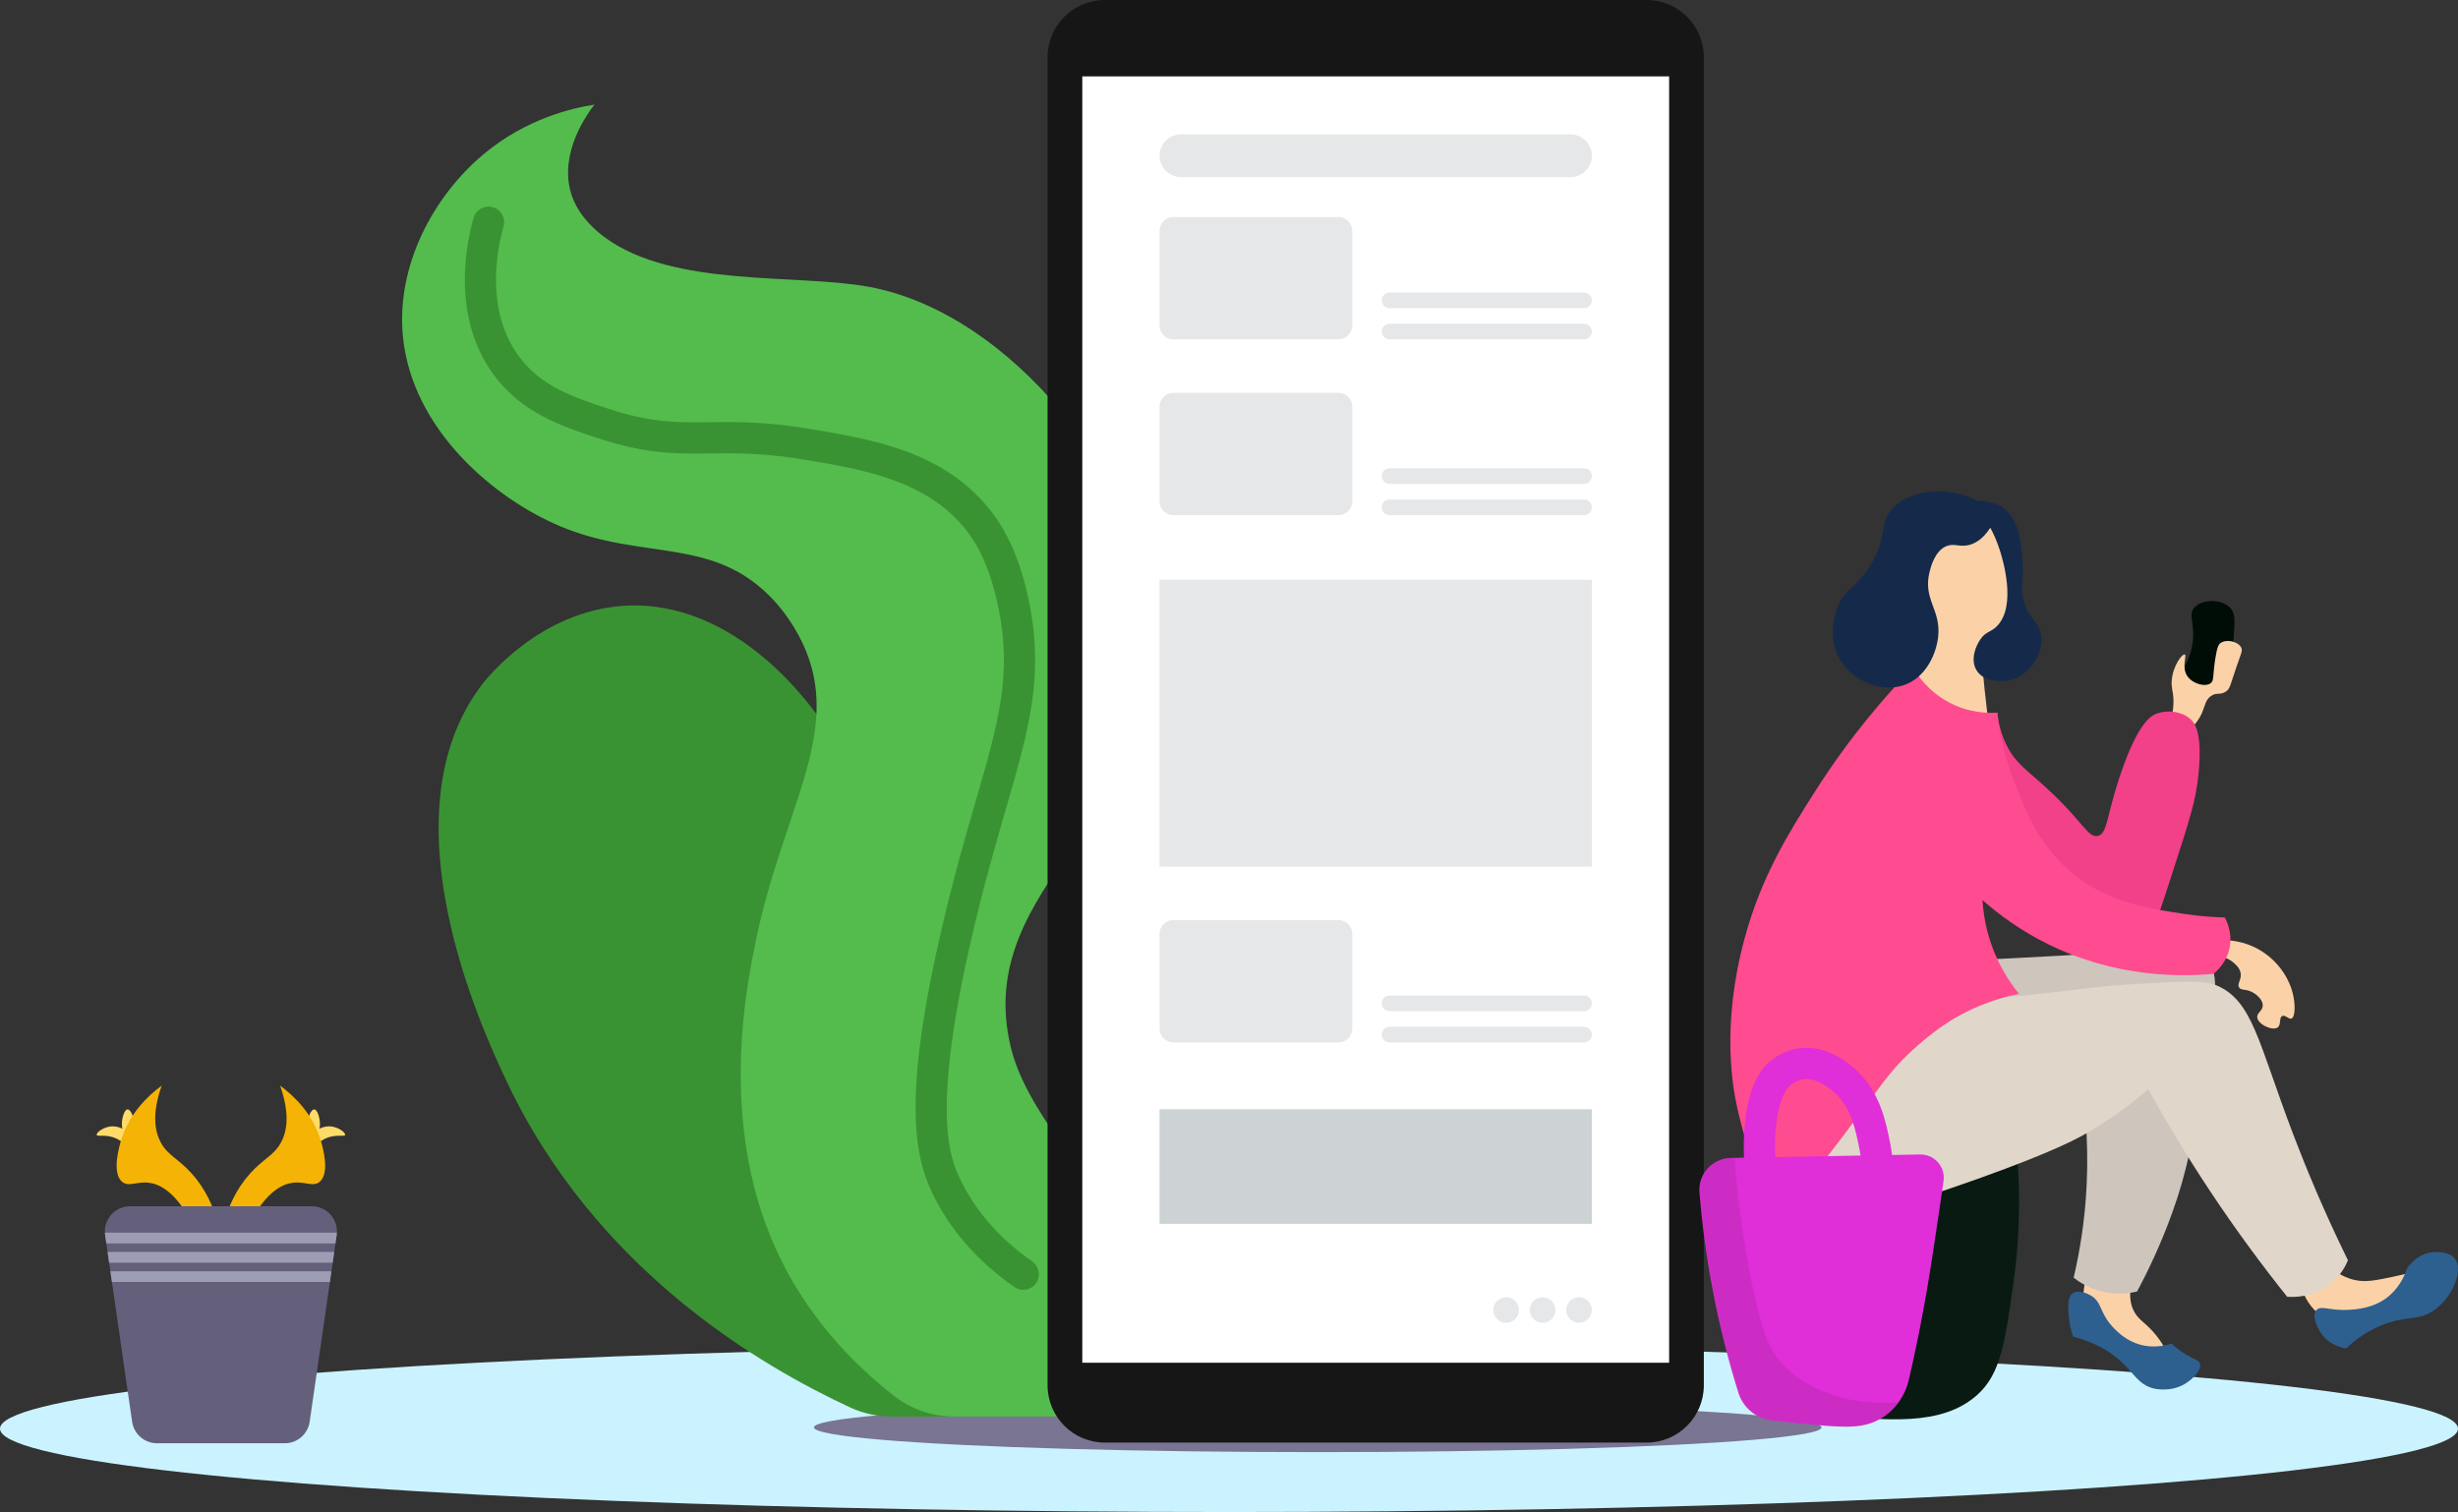 <?xml version="1.0" encoding="utf-8"?>
<!-- Generator: Adobe Illustrator 19.0.0, SVG Export Plug-In . SVG Version: 6.00 Build 0)  -->
<svg version="1.1" id="Layer_1" xmlns="http://www.w3.org/2000/svg" xmlns:xlink="http://www.w3.org/1999/xlink" x="0px" y="0px"
	 width="471.925px" height="290.333px" viewBox="0 0 471.925 290.333"
	 style="enable-background:new 0 0 471.925 290.333;" xml:space="preserve">
<rect x="0" y="0" width="471.925" height="290.333" fill="#333333" stroke="none"/>
<style type="text/css">
	.st0{fill:#CBF3FF;}
	.st1{fill:#797592;}
	.st2{fill:#3A9332;}
	.st3{fill:#53BC4D;}
	.st4{fill:#161616;}
	.st5{fill:#FFFFFF;}
	.st6{fill:#E5E7E9;}
	.st7{fill:#CDD2D5;}
	.st8{fill:#FFDC6A;}
	.st9{fill:#F5B305;}
	.st10{fill:#64607C;}
	.st11{fill:#9D9CB5;}
	.st12{fill:#081A11;}
	.st13{fill:#FBD2A8;}
	.st14{fill:#2D608E;}
	.st15{fill:#000D06;}
	.st16{fill:#CEC5BC;}
	.st17{fill:#E0D6CA;}
	.st18{fill:#F24089;}
	.st19{fill:#FF4B8F;}
	.st20{fill:#152A4A;}
	.st21{fill:#E02ED8;}
	.st22{opacity:0.1;fill:#1E1F13;}
</style>
<g id="XMLID_69_">
	<ellipse id="XMLID_106_" class="st0" cx="235.963" cy="274.324" rx="235.963" ry="16.01"/>
	<ellipse id="XMLID_109_" class="st1" cx="253.001" cy="274.083" rx="96.731" ry="4.75"/>
	<g id="XMLID_13_">
		<g id="XMLID_31_">
			<path id="XMLID_71_" class="st2" d="M185.504,272c-4.96-5.271-11.76-13.92-16.375-26.167
				c-0.982-2.606-5.247-14.351-5-30.5c0.187-12.205,2.761-14.552,4-26.333
				c0.826-7.858,2.612-24.842-4.667-40.667c-6.502-14.135-23.038-33.437-43.833-32
				c-16.003,1.106-26.167,13.916-27,15c-19.345,25.15,0.134,66.688,4.5,76
				c17.201,36.68,49.256,55.1,66.075,62.908
				c2.511,1.165,5.243,1.759,8.011,1.759H185.504z"/>
		</g>
		<g id="XMLID_10_">
			<path id="XMLID_70_" class="st3" d="M228.463,250.667c-21.078-25.588-31.616-38.382-34.333-49.333
				c-7.939-31.996,30.831-44.953,27.75-81.5c-2.319-27.511-27.618-59.682-55-64.75
				c-13.981-2.587-37.554,0.216-50.75-9.5c-4.807-3.54-6.107-7.172-6.5-8.5
				c-2.329-7.86,3.249-15.384,4.5-17c-4.376,0.693-13.097,2.704-21.25,9.5
				c-9.627,8.024-16.933,21.444-15.5,35.25c1.839,17.716,17.533,30.935,30.25,36.25
				c15.898,6.644,29.321,1.844,40.75,14c0.848,0.902,3.628,3.964,5.75,8.5
				c7.894,16.878-3.806,31.769-9,57c-1.787,8.678-7.081,34.395,3.5,58.5
				c5.907,13.458,15.182,22.812,23.012,28.939c3.318,2.596,7.422,3.977,11.635,3.977
				h63.865C242.536,267.051,235.968,259.778,228.463,250.667z"/>
		</g>
		<g id="XMLID_22_">
			<path id="XMLID_72_" class="st2" d="M196.46,247.666c-0.594,0-1.193-0.176-1.716-0.541
				c-7.023-4.91-12.288-10.903-15.646-17.813
				c-3.581-7.366-5.843-18.683,1.777-51.327
				c2.272-9.735,4.498-17.418,6.461-24.196
				c4.363-15.064,6.997-24.157,4.354-37.105
				c-2.017-9.88-5.482-14.062-6.621-15.436
				c-7.561-9.125-19.713-11.16-30.436-12.955
				c-8.066-1.351-13.539-1.288-18.369-1.229
				c-6.503,0.079-12.123,0.144-21.322-2.879
				c-6.952-2.284-14.833-4.873-20.243-12.34
				c-7.951-10.974-5.301-24.628-3.792-29.989c0.448-1.595,2.108-2.526,3.7-2.075
				c1.595,0.449,2.524,2.105,2.075,3.7c-1.272,4.521-3.539,15.992,2.875,24.844
				c4.271,5.894,10.579,7.966,17.257,10.16c8.251,2.711,13.161,2.656,19.378,2.58
				c5.078-0.059,10.836-0.127,19.431,1.311
				c11.755,1.968,25.079,4.199,34.064,15.045
				c3.743,4.517,6.32,10.426,7.879,18.064
				c2.939,14.396-0.008,24.571-4.47,39.974
				c-1.943,6.708-4.145,14.311-6.382,23.891
				c-8.187,35.072-4.159,43.358-2.223,47.341c2.907,5.98,7.512,11.201,13.688,15.519
				c1.358,0.949,1.689,2.82,0.74,4.178
				C198.338,247.22,197.407,247.666,196.46,247.666z"/>
		</g>
	</g>
	<g id="XMLID_1_">
		<g id="XMLID_4_">
			<path id="XMLID_67_" class="st4" d="M316.129,0h-104c-6.075,0-11,4.925-11,11v255c0,6.075,4.925,11,11,11h104
				c6.075,0,11-4.925,11-11V11C327.129,4.925,322.204,0,316.129,0z"/>
		</g>
		<g id="XMLID_6_">
			<rect id="XMLID_66_" x="207.796" y="14.667" class="st5" width="112.667" height="247"/>
		</g>
		<g id="XMLID_5_">
			<path id="XMLID_65_" class="st6" d="M301.535,34H226.724c-2.261,0-4.095-1.833-4.095-4.095
				v-0c0-2.261,1.833-4.095,4.095-4.095H301.535c2.261,0,4.095,1.833,4.095,4.095
				v0C305.629,32.167,303.796,34,301.535,34z"/>
		</g>
		<g id="XMLID_19_">
			<rect id="XMLID_64_" x="222.629" y="213" class="st7" width="83" height="22"/>
		</g>
		<g id="XMLID_3_">
			<g id="XMLID_44_">
				<g id="XMLID_47_">
					<path id="XMLID_63_" class="st6" d="M256.963,65.167h-31.667
						c-1.473,0-2.667-1.194-2.667-2.667V44.333c0-1.473,1.194-2.667,2.667-2.667
						h31.667c1.473,0,2.667,1.194,2.667,2.667V62.5
						C259.629,63.973,258.435,65.167,256.963,65.167z"/>
				</g>
			</g>
			<g id="XMLID_32_">
				<g id="XMLID_40_">
					<path id="XMLID_61_" class="st6" d="M304.129,65.167h-37.333c-0.828,0-1.5-0.672-1.5-1.5v-0
						c0-0.828,0.672-1.5,1.5-1.5h37.333c0.828,0,1.5,0.672,1.5,1.5v0
						C305.629,64.495,304.958,65.167,304.129,65.167z"/>
				</g>
			</g>
			<g id="XMLID_16_">
				<g id="XMLID_23_">
					<path id="XMLID_60_" class="st6" d="M304.129,59.167h-37.333c-0.828,0-1.5-0.672-1.5-1.5v-0
						c0-0.828,0.672-1.5,1.5-1.5h37.333c0.828,0,1.5,0.672,1.5,1.5v0
						C305.629,58.495,304.958,59.167,304.129,59.167z"/>
				</g>
			</g>
		</g>
		<g id="XMLID_11_">
			<g id="XMLID_43_">
				<g id="XMLID_46_">
					<path id="XMLID_59_" class="st6" d="M256.963,98.917h-31.667
						c-1.473,0-2.667-1.194-2.667-2.667V78.083c0-1.473,1.194-2.667,2.667-2.667
						h31.667c1.473,0,2.667,1.194,2.667,2.667v18.167
						C259.629,97.723,258.435,98.917,256.963,98.917z"/>
				</g>
			</g>
			<g id="XMLID_39_">
				<g id="XMLID_41_">
					<path id="XMLID_58_" class="st6" d="M304.129,98.917h-37.333c-0.828,0-1.5-0.672-1.5-1.5v-0
						c0-0.828,0.672-1.5,1.5-1.5h37.333c0.828,0,1.5,0.672,1.5,1.5v0
						C305.629,98.245,304.958,98.917,304.129,98.917z"/>
				</g>
			</g>
			<g id="XMLID_36_">
				<g id="XMLID_38_">
					<path id="XMLID_57_" class="st6" d="M304.129,92.917h-37.333c-0.828,0-1.5-0.672-1.5-1.5v-0
						c0-0.828,0.672-1.5,1.5-1.5h37.333c0.828,0,1.5,0.672,1.5,1.5v0
						C305.629,92.245,304.958,92.917,304.129,92.917z"/>
				</g>
			</g>
		</g>
		<g id="XMLID_45_">
			<g id="XMLID_34_">
				<g id="XMLID_35_">
					<path id="XMLID_56_" class="st6" d="M256.963,200.167h-31.667
						c-1.473,0-2.667-1.194-2.667-2.667V179.333c0-1.473,1.194-2.667,2.667-2.667
						h31.667c1.473,0,2.667,1.194,2.667,2.667v18.167
						C259.629,198.973,258.435,200.167,256.963,200.167z"/>
				</g>
			</g>
			<g id="XMLID_30_">
				<g id="XMLID_33_">
					<path id="XMLID_55_" class="st6" d="M304.129,200.167h-37.333c-0.828,0-1.5-0.672-1.5-1.5l0,0
						c0-0.828,0.672-1.5,1.5-1.5h37.333c0.828,0,1.5,0.672,1.5,1.5l0,0
						C305.629,199.495,304.958,200.167,304.129,200.167z"/>
				</g>
			</g>
			<g id="XMLID_28_">
				<g id="XMLID_29_">
					<path id="XMLID_54_" class="st6" d="M304.129,194.167h-37.333c-0.828,0-1.5-0.672-1.5-1.5l0,0
						c0-0.828,0.672-1.5,1.5-1.5h37.333c0.828,0,1.5,0.672,1.5,1.5l0,0
						C305.629,193.495,304.958,194.167,304.129,194.167z"/>
				</g>
			</g>
		</g>
		<g id="XMLID_62_">
			<rect id="XMLID_53_" x="222.629" y="111.333" class="st6" width="83" height="55.083"/>
		</g>
		<g id="XMLID_12_">
			<circle id="XMLID_52_" class="st6" cx="303.171" cy="251.542" r="2.458"/>
		</g>
		<g id="XMLID_17_">
			<circle id="XMLID_51_" class="st6" cx="296.171" cy="251.542" r="2.458"/>
		</g>
		<g id="XMLID_18_">
			<circle id="XMLID_50_" class="st6" cx="289.171" cy="251.542" r="2.458"/>
		</g>
	</g>
	<g id="XMLID_165_">
		<g id="XMLID_157_">
			<g id="XMLID_95_">
				<g id="XMLID_91_">
					<path id="XMLID_49_" class="st8" d="M59.952,220.662c0.716-0.884,1.784-1.886,3.289-2.33
						c1.638-0.483,2.905-0.043,3.015-0.411c0.13-0.433-1.422-1.681-3.152-1.645
						c-1.246,0.026-2.911,0.726-3.358,2.227
						C59.46,219.464,59.8,220.329,59.952,220.662z"/>
				</g>
				<g id="XMLID_88_">
					<path id="XMLID_48_" class="st8" d="M60.431,218.743c0.354-0.489,0.983-1.513,0.994-2.878
						c0.01-1.259-0.506-2.823-1.096-2.844c-0.56-0.02-1.187,1.35-1.234,2.536
						C59.031,217.212,60.104,218.405,60.431,218.743z"/>
				</g>
				<g id="XMLID_87_">
					<path class="st9" d="M43.23,234.094c0.685-2.323,2.012-5.671,4.797-8.772
						c2.599-2.895,4.53-3.416,5.894-5.894c1.087-1.976,1.862-5.285-0.137-10.965
						c2.622,1.935,6.261,5.355,7.812,10.554c0.287,0.963,1.877,6.291-0.274,7.949
						c-1.269,0.979-2.767-0.147-5.071,0.137c-2.065,0.255-4.85,1.652-7.812,6.853
						C46.703,234.002,44.967,234.048,43.23,234.094z"/>
				</g>
			</g>
			<g id="XMLID_162_">
				<g id="XMLID_86_">
					<path id="XMLID_42_" class="st8" d="M24.872,220.662c-0.716-0.884-1.784-1.886-3.289-2.33
						c-1.638-0.483-2.905-0.043-3.015-0.411c-0.13-0.433,1.422-1.681,3.152-1.645
						c1.246,0.026,2.911,0.726,3.358,2.227
						C25.364,219.464,25.024,220.329,24.872,220.662z"/>
				</g>
				<g id="XMLID_170_">
					<path id="XMLID_37_" class="st8" d="M24.392,218.743c-0.354-0.489-0.983-1.513-0.994-2.878
						c-0.01-1.259,0.506-2.823,1.096-2.844c0.56-0.02,1.187,1.35,1.234,2.536
						C25.793,217.212,24.72,218.405,24.392,218.743z"/>
				</g>
				<g id="XMLID_163_">
					<path class="st9" d="M41.593,234.094c-0.685-2.323-2.012-5.671-4.797-8.772
						c-2.599-2.895-4.53-3.416-5.894-5.894c-1.087-1.976-1.862-5.285,0.137-10.965
						c-2.622,1.935-6.261,5.355-7.812,10.554c-0.287,0.963-1.877,6.291,0.274,7.949
						c1.269,0.979,2.767-0.147,5.071,0.137c2.065,0.255,4.85,1.652,7.812,6.853
						C38.121,234.002,39.857,234.048,41.593,234.094z"/>
				</g>
			</g>
		</g>
		<g id="XMLID_164_">
			<g id="XMLID_85_">
				<path id="XMLID_9_" class="st10" d="M54.68,277.13H30.144c-2.399,0-4.434-1.762-4.777-4.136
					l-5.183-35.85c-0.421-2.91,1.837-5.518,4.777-5.518h34.902
					c2.941,0,5.198,2.607,4.777,5.518l-5.183,35.85
					C59.114,275.368,57.079,277.13,54.68,277.13z"/>
			</g>
			<g id="XMLID_90_">
				<path id="XMLID_8_" class="st11" d="M20.144,236.698c0.008,0.148,0.018,0.297,0.04,0.447
					l0.233,1.609h43.991l0.233-1.609c0.022-0.15,0.032-0.299,0.04-0.447H20.144z"
					/>
			</g>
			<g id="XMLID_93_">
				<polygon id="XMLID_7_" class="st11" points="21.486,246.155 63.337,246.155 63.635,244.099 
					21.189,244.099 				"/>
			</g>
			<g id="XMLID_92_">
				<polygon id="XMLID_2_" class="st11" points="20.951,242.454 63.872,242.454 64.17,240.398 
					20.654,240.398 				"/>
			</g>
		</g>
	</g>
	<g id="XMLID_103_">
		<path id="XMLID_15_" class="st12" d="M348.296,215.5c15.31-4.036,26.699-7.038,34-1
			c1.514,1.253,3.598,3.511,5,7.667c0.456,5.538,0.707,13.792-0.667,23.667
			c-1.665,11.973-2.498,17.959-7,22c-6.789,6.094-17.426,4.99-30.167,3.667
			c-5.745-0.596-7.36-1.404-8.333-2c-7.225-4.426-7.887-14.851-8.5-24.5
			c-0.643-10.117-1.251-19.687,5-25.333C338.367,219,339.968,217.696,348.296,215.5
			z"/>
		<g id="XMLID_20_">
			<path id="XMLID_99_" class="st13" d="M400.713,242.75c-0.361,2.833-0.722,5.667-1.083,8.5
				c0.685,1.473,3.111,6.206,8.667,8.833c3.61,1.707,6.93,1.764,8.667,1.667
				c-0.497-1.356-1.366-3.285-2.917-5.25c-1.894-2.4-3.206-2.827-4.167-4.417
				c-0.977-1.617-1.55-4.37,0.417-9.333
				C407.102,242.75,403.907,242.75,400.713,242.75z"/>
			<path id="XMLID_98_" class="st14" d="M401.546,248.833c1.717,1.08,1.588,2.457,3,4.583
				c0.317,0.477,2.486,3.651,6.25,4.75c0.961,0.281,3.198,0.768,6.167-0.167
				c0.605,0.579,1.604,1.445,3,2.25c1.494,0.862,2.203,0.938,2.417,1.583
				c0.401,1.208-1.392,3.017-2.917,3.917c-2.842,1.678-5.911,0.881-6.083,0.833
				c-2.873-0.793-3.616-2.866-6.25-5.25c-1.782-1.613-4.6-3.522-9.083-4.667
				c-0.305-0.836-0.692-2.129-0.833-3.75c-0.167-1.91-0.335-3.833,0.75-4.583
				C398.967,247.639,400.616,248.248,401.546,248.833z"/>
			<path id="XMLID_101_" class="st13" d="M441.546,245.833c0.109,0.683,0.814,4.698,4.5,7.083
				c2.329,1.507,4.671,1.602,5.667,1.583c2.634-0.53,8.87-2.192,13.083-7.75
				c0.943-1.244,1.643-2.496,2.167-3.667c-1.954,0.679-4.364,1.403-7.167,2
				c-3.745,0.798-5.662,1.186-7.833,0.667c-1.199-0.287-3.65-1.109-6.083-3.917
				C444.435,243.167,442.991,244.5,441.546,245.833z"/>
			<path id="XMLID_100_" class="st14" d="M450.463,258.917c1.304-1.251,3.458-3.037,6.5-4.333
				c4.989-2.125,7.323-0.782,10.5-3.083c3.441-2.492,5.509-7.547,3.917-9.75
				c-1.059-1.465-3.512-1.355-4-1.333c-3.252,0.146-5.055,2.863-5.25,3.167
				c-0.536,1.601-1.671,4.029-4.083,5.75c-2.658,1.896-5.678,2.084-7,2.167
				c-3.738,0.233-5.491-0.95-6.333,0.083c-0.885,1.086,0.175,3.468,1.167,4.75
				C447.466,258.385,449.802,258.818,450.463,258.917z"/>
			<path id="XMLID_27_" class="st15" d="M421.296,116.667c-1.281,1.461,0.21,2.999-0.333,6.833
				c-0.662,4.668-3.406,6.16-2.5,8c0.875,1.777,4.474,2.503,6.833,1.333
				c2.941-1.458,3.215-5.497,3.667-12.167c0.126-1.858,0.065-2.958-0.667-3.833
				C426.735,114.965,422.806,114.944,421.296,116.667z"/>
			<path id="XMLID_21_" class="st13" d="M416.463,139.167c0.404-1.074,0.865-2.693,0.833-4.667
				c-0.03-1.824-0.453-2.305-0.333-3.833c0.224-2.85,2.012-5.165,2.5-5
				c0.466,0.158-0.677,2.439,0.5,4.167c1.015,1.49,3.47,2.149,4.5,1.333
				c0.637-0.504,0.344-1.268,0.833-4.5c0.386-2.55,0.699-2.941,1-3.167
				c1.12-0.839,3.382-0.367,4,0.833c0.31,0.603,0.026,1.038-0.833,3.5
				c-1.283,3.679-1.243,4.415-2.167,5c-1.091,0.691-1.748,0.044-2.833,0.833
				c-1.041,0.758-1.094,1.833-1.667,3.167c-0.491,1.145-1.446,2.67-3.5,4.167
				C418.352,140.389,417.407,139.778,416.463,139.167z"/>
			<path id="XMLID_89_" class="st13" d="M367.629,107.583c-2.967,5.273-2.858,10.333-2.75,13.5
				c0.174,5.109,0.37,10.836,4.75,14.667c4.442,3.885,10.402,3.383,12.167,3.167
				c-0.212-1.686-0.474-3.867-0.75-6.417c-0.646-5.967-0.596-6.839-0.083-7.833
				c1.439-2.79,4.186-2.012,5.667-4.833c0.488-0.93,0.427-1.466-0.083-7.417
				c-0.488-5.701-0.595-7.104-1.417-9.25c-0.727-1.898-1.351-3.461-2.917-4.25
				c-1.897-0.956-4.017-0.193-5.417,0.333
				C371.597,101.205,368.692,105.695,367.629,107.583z"/>
			<path id="XMLID_96_" class="st16" d="M374.796,184.5c15.563-0.585,27.527-1.377,35.667-2
				c6.111-0.468,10.547-0.877,13.333,2c1.692,1.748,2.626,4.553-0.833,23.5
				c-2.084,11.413-3.18,17.271-5.833,24.667c-2.272,6.331-4.769,11.5-6.833,15.333
				c-1.252,0.299-3.711,0.71-6.667,0c-2.653-0.637-4.513-1.89-5.5-2.667
				c1.166-4.953,2.175-10.966,2.5-17.833c0.416-8.791-0.412-16.391-1.5-22.333
				c-3.853,1.824-10.232,4.242-18.333,4.5c-5.873,0.187-18.287,0.582-21.333-6.333
				c-2.217-5.034,1.154-12.521,6.5-16.167
				C369.399,184.824,372.99,184.518,374.796,184.5z"/>
			<path id="XMLID_94_" class="st17" d="M340.796,226.833c2.383,5.349,12.175,5.583,15.667,5.667
				c2.612,0.062,6.437-0.119,23.333-6.167c15.012-5.373,19.477-7.909,21.833-9.333
				c4.725-2.857,8.359-5.714,10.833-7.833c3.427,6.197,7.348,12.738,11.833,19.5
				c4.982,7.509,9.99,14.279,14.833,20.333c0.984,0.077,4.919,0.268,8.333-2.5
				c1.944-1.576,2.895-3.444,3.333-4.5c-4.697-9.594-8.107-17.881-10.5-24.167
				c-6.75-17.731-7.776-25.77-14.833-28.667c-2.435-1-7.068-0.722-16.333-0.167
				c-5.064,0.303-7.992,0.728-14.667,1.5c-17.631,2.039-15.938,1.242-19.333,2
				c-17.927,4.003-27.64,17.849-29.5,20.5
				C342.638,217.264,338.904,222.587,340.796,226.833z"/>
			<path id="XMLID_97_" class="st13" d="M425.379,180.583c1.654-0.148,4.434-0.13,7.375,1.25
				c3.992,1.874,6.575,5.46,7.438,8.875c0.547,2.164,0.49,4.606-0.25,4.875
				c-0.518,0.188-1.161-0.762-1.75-0.5c-0.666,0.296-0.187,1.662-0.875,2.188
				c-0.973,0.743-3.82-0.551-3.938-1.938c-0.077-0.911,1.078-1.196,1.062-2.312
				c-0.019-1.347-1.72-2.349-1.875-2.438c-1.354-0.776-2.298-0.322-2.688-1
				c-0.417-0.725,0.544-1.453,0.312-2.75c-0.173-0.97-0.894-1.587-1.375-2
				c-1.983-1.699-4.206-1.117-4.562-2.125C424.124,182.34,424.226,181.711,425.379,180.583z
				"/>
			<path id="XMLID_102_" class="st18" d="M420.463,138c-1.669-1.419-4.294-1.731-6.333-1
				c-1.096,0.393-3.606,1.655-7,11.667c-2.758,8.136-2.473,11.354-4.333,11.833
				c-1.885,0.485-2.806-2.656-9.667-9c-3.983-3.683-6.066-4.838-7.833-8.333
				c-1.048-2.073-1.515-4.041-1.735-5.566c-0.039-0.269-0.073-0.528-0.098-0.767
				c-1.53,0.578-4.444,1.916-7,4.833c-0.563,0.642-3.247,3.706-3.667,6.833
				c-0.326,2.425,0.485,6.573,16.833,18.333c12.613,9.073,19.005,13.561,23.167,11.167
				c0.737-0.424,1.104-0.89,1.947-3.259c0.507-1.424,1.185-3.536,2.22-6.741
				c3.588-11.114,4.668-14.339,5.167-19.667C422.851,140.633,421.398,138.795,420.463,138
				z"/>
			<path id="XMLID_111_" class="st19" d="M427.129,176.167c-1.856-0.047-4.513-0.195-7.667-0.667
				c-1.528-0.228-3.11-0.466-4.72-0.759c-5.212-0.946-10.732-2.479-15.78-6.241
				c-7.301-5.442-10.169-12.979-12.333-18.667c-1.827-4.802-2.659-9.072-3.069-12.233
				c-0.039-0.269-0.073-0.528-0.098-0.767c-1.525,0.107-5.292,0.166-9.333-2
				c-4.042-2.167-6.078-5.337-6.833-6.667c-5.176,5.313-12.101,13.223-18.833,23.833
				c-5.046,7.953-10.209,16.09-13.5,28.167c-4.575,16.786-2.201,28.957-1.5,32.167
				c0.629,2.88,3.735,17.097,9.333,17.5c1.568,0.113,2.891-0.891,11.167-11.833
				c7.522-9.946,8.617-12.008,12.667-15.833c5.024-4.744,8.963-6.881,10.5-7.667
				c4.104-2.097,7.843-3.126,10.5-3.667c-1.854-2.301-4.357-6.037-5.833-11.167
				c-0.736-2.558-1.052-4.89-1.167-6.833c3.149,2.781,7.338,5.881,12.667,8.5
				c12.984,6.382,25.271,6.238,31.667,5.667c0.503-0.392,2.659-2.165,3.167-5.333
				C428.572,178.901,427.483,176.791,427.129,176.167z"/>
			<path id="XMLID_75_" class="st20" d="M382.129,101.333c-0.833,1.292-2.177,2.873-4.167,3.333
				c-1.762,0.407-2.73-0.365-4.167,0.167c-2.318,0.858-3.113,4.099-3.333,5
				c-1.292,5.272,2.183,7.192,1.667,12.333c-0.318,3.167-2.146,7.513-6,9.167
				c-4.421,1.896-10.105-0.353-12.667-4.333c-2.593-4.029-1.241-8.673-1-9.5
				c1.4-4.808,4.461-4.525,7.333-10.167c2.643-5.191,0.985-7.263,3.833-10
				c3.183-3.059,7.899-3.011,9-3c3.25,0.033,5.724,1.144,7,1.833
				c1.541-0.028,3.519,0.235,5.167,1.5c2.855,2.192,3.195,6.228,3.5,9.833
				c0.366,4.335-0.564,4.648,0.167,7.5c1.079,4.214,3.35,4.473,3.5,7.5
				c0.158,3.2-2.178,7.006-5.667,8c-2.092,0.596-5.488,0.435-6.833-1.833
				c-1.185-1.998-0.175-4.614,0.833-6c1.043-1.435,1.849-1.23,3-2.333
				c4.079-3.91,1.095-13.318,0.667-14.667
				C383.361,103.77,382.643,102.289,382.129,101.333z"/>
		</g>
		<g id="XMLID_14_">
			<path id="XMLID_26_" class="st21" d="M368.638,221.679c-1.789,0.033-3.579,0.065-5.368,0.098
				c-0.103-0.753-0.219-1.496-0.365-2.234c-0.812-4.105-1.927-9.728-6.385-13.934
				c-3.729-3.517-7.932-5.007-11.832-4.2c-0.237,0.049-2.37,0.521-4.34,1.975
				c-5.098,3.761-5.728,12.835-5.518,18.912c-0.837,0.015-1.674,0.031-2.51,0.046
				c-3.542,0.065-6.319,3.094-6.032,6.626c0.459,5.645,1.232,11.804,2.467,18.367
				c1.394,7.411,3.148,14.131,5.012,20.092c0.884,2.827,3.321,4.897,6.259,5.275
				c3.697,0.475,6.968,0.791,9.729,1.008c5.275,0.415,7.925,0.408,10.75-1
				c0.026-0.013,0.052-0.026,0.078-0.039c3.052-1.548,5.161-4.48,5.929-7.815
				c1.162-5.047,2.014-9.306,2.618-12.521c1.206-6.425,1.986-11.705,3.25-20.25
				c0.285-1.927,0.543-3.707,0.771-5.305
				C373.54,224.05,371.393,221.629,368.638,221.679z M340.829,222.186
				c-0.318-8.36,1.419-12.747,3.082-13.975c0.916-0.676,1.997-0.928,1.995-0.928
				c1.926-0.399,4.233,0.556,6.498,2.691c3.062,2.888,3.887,7.056,4.615,10.734
				c0.077,0.39,0.142,0.783,0.205,1.178
				C351.759,221.987,346.294,222.086,340.829,222.186z"/>
			<path id="XMLID_68_" class="st22" d="M360.004,269.333c-1.968-0.117-11.175-0.664-17.5-7.125
				c-2.387-2.438-4.327-5.682-6.75-18.875c-0.999-5.441-2.073-12.542-2.746-21.005
				c-0.229,0.004-0.459,0.008-0.689,0.013c-3.542,0.065-6.319,3.094-6.032,6.626
				c0.459,5.645,1.232,11.804,2.467,18.367c1.394,7.411,3.148,14.131,5.012,20.092
				c0.884,2.827,3.321,4.897,6.259,5.275c3.697,0.475,6.968,0.791,9.729,1.008
				c5.275,0.415,7.925,0.408,10.75-1c0.026-0.013,0.052-0.026,0.078-0.039
				c1.595-0.809,2.924-2.002,3.948-3.427C363.131,269.375,361.624,269.43,360.004,269.333z
				"/>
		</g>
	</g>
</g>
</svg>
